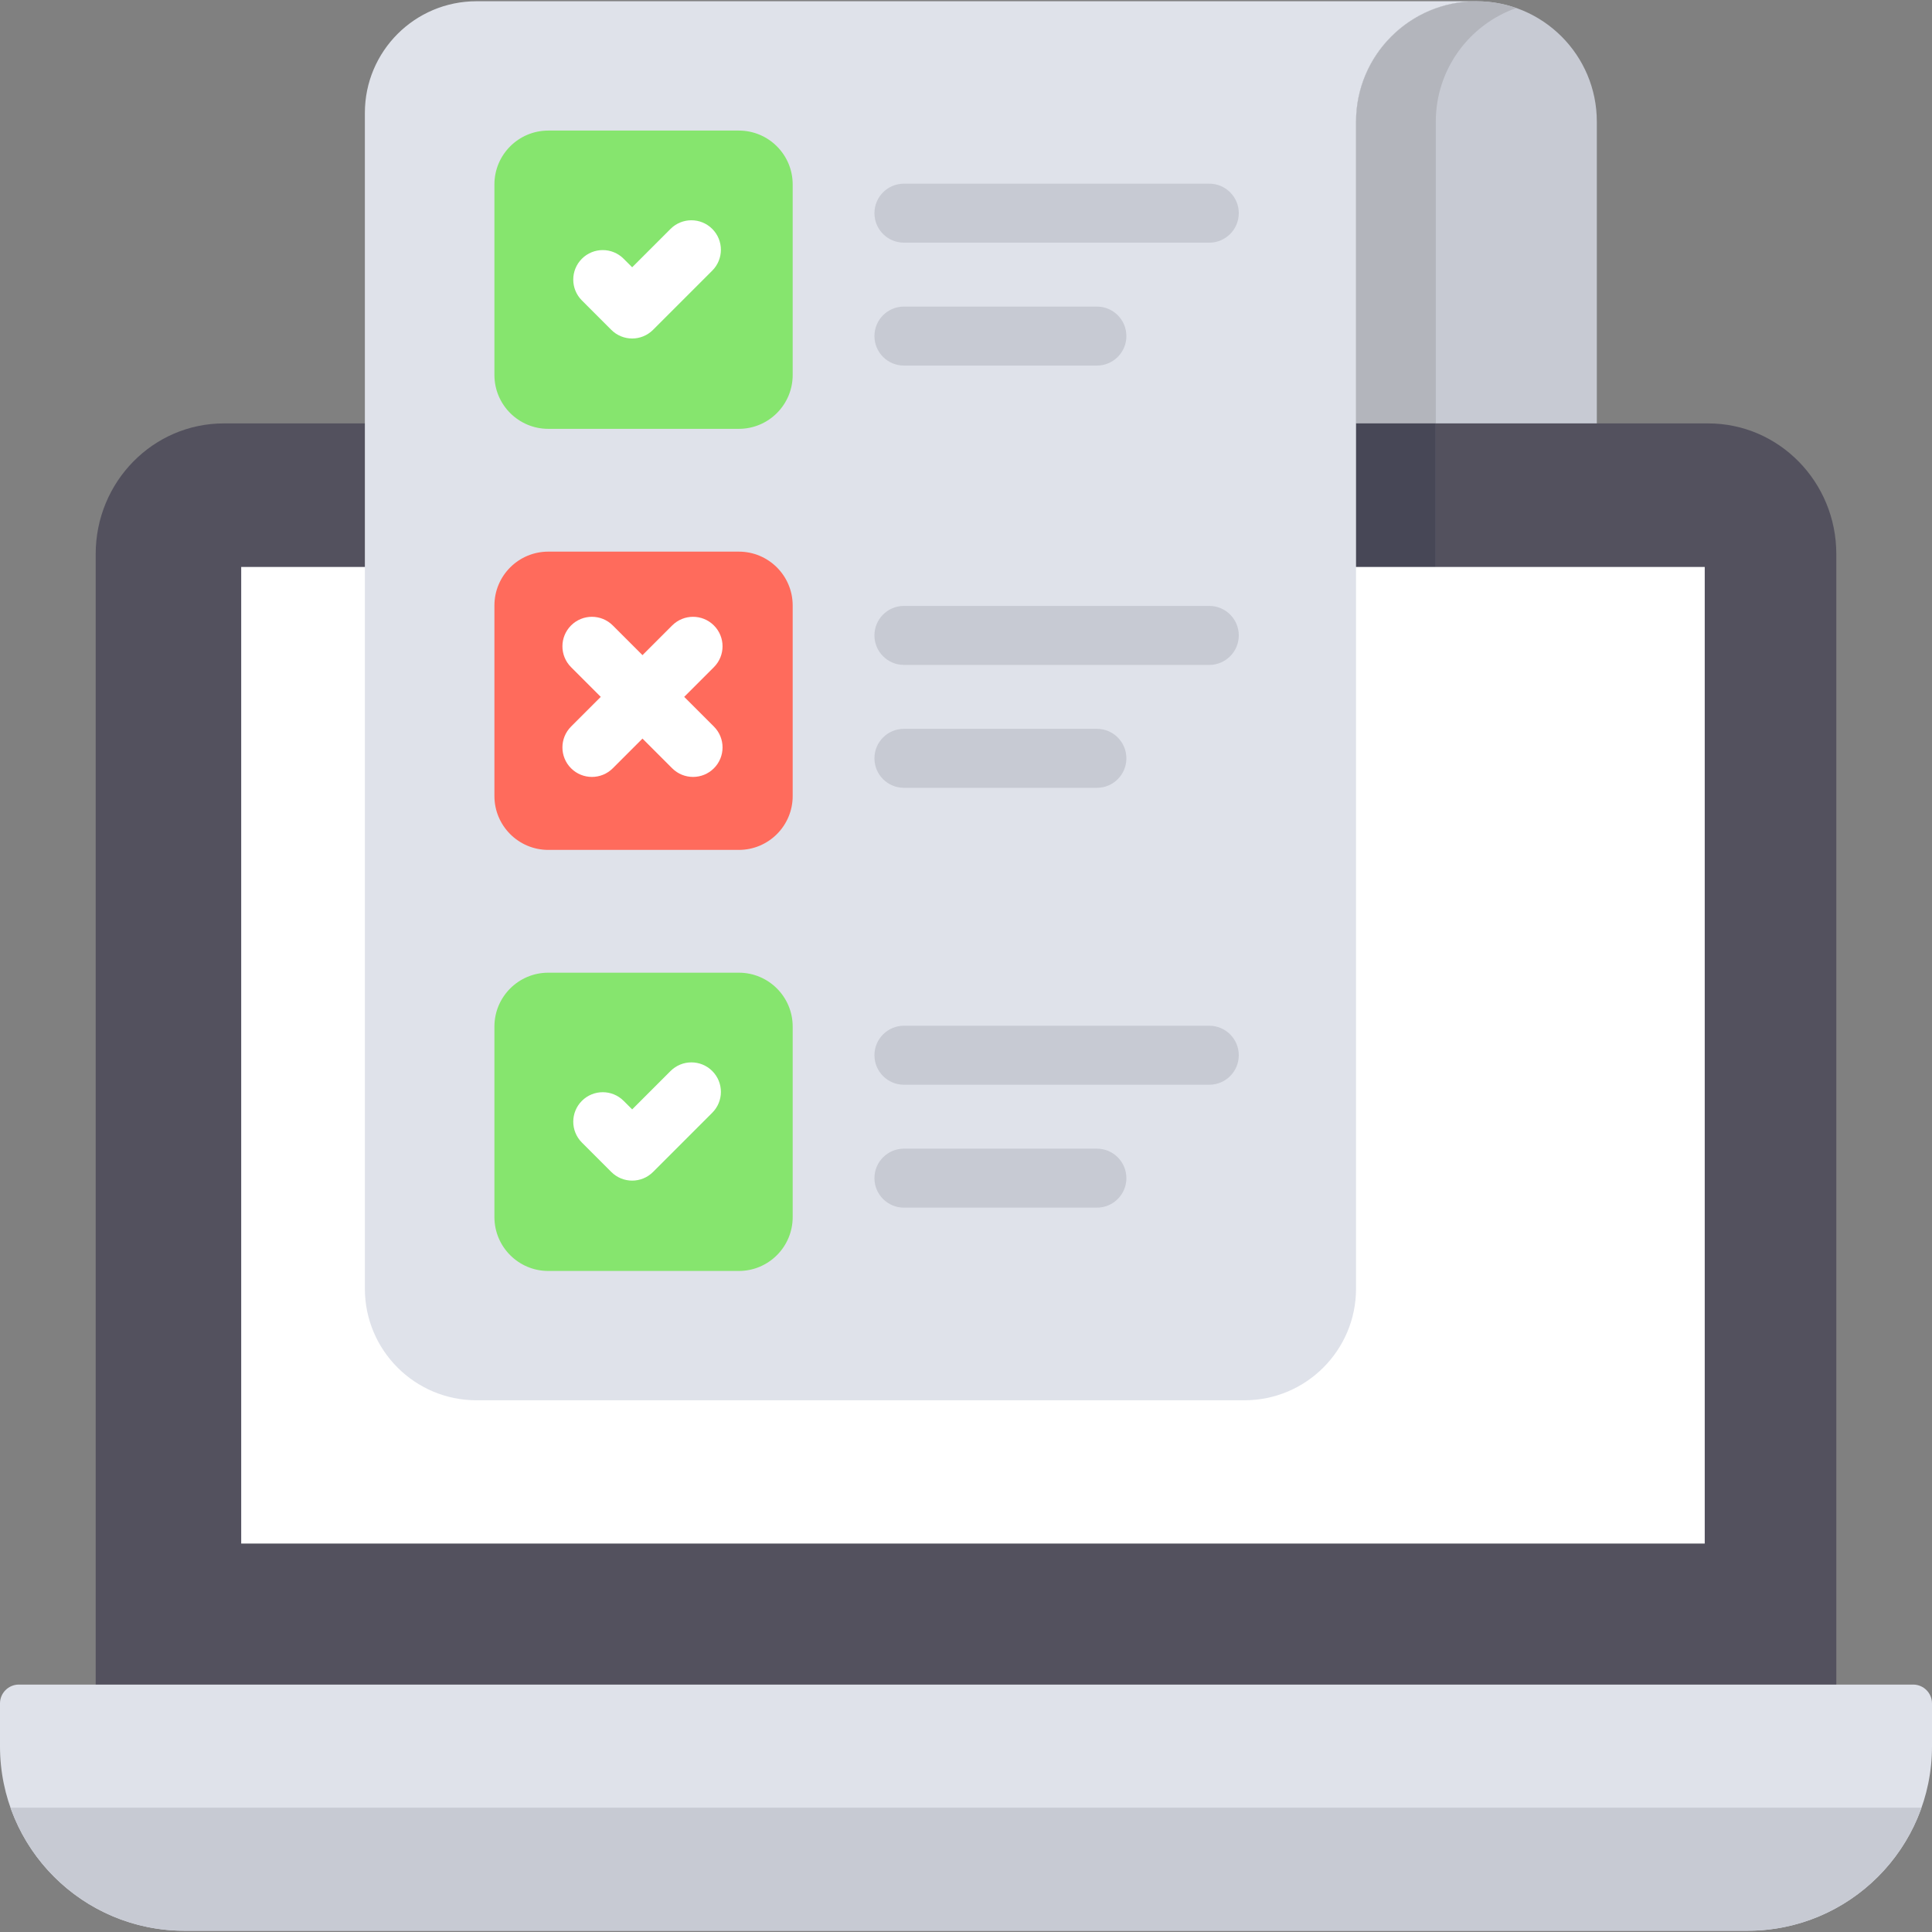 <?xml version="1.0" encoding="iso-8859-1"?>
<!-- Generator: Adobe Illustrator 19.0.0, SVG Export Plug-In . SVG Version: 6.00 Build 0)  -->
<svg version="1.1" id="Capa_1" xmlns="http://www.w3.org/2000/svg" xmlns:xlink="http://www.w3.org/1999/xlink" x="0px" y="0px"
	 viewBox="0 0 512 512" style="enable-background:new 0 0 512 512;" xml:space="preserve">
<rect x="0" y="0" width="512" height="512" fill="#808080" stroke="none"/>
<path style="fill:#C7CAD3;" d="M412.648,193.559h-42.756c-5.814,0-10.527-4.713-10.527-10.527V32.235
	c0-17.621,14.284-31.905,31.905-31.905l0,0c17.621,0,31.905,14.284,31.905,31.905v150.797
	C423.175,188.846,418.462,193.559,412.648,193.559z"/>
<path style="fill:#53515E;" d="M486.641,448.869V146.817c0-19.114-15.197-34.608-33.944-34.608H59.304
	c-18.747,0-33.944,15.495-33.944,34.608v301.85L486.641,448.869z"/>
<path style="fill:#DFE2EA;" d="M301.253,446.43L301.253,446.43c-38.353,0-54.059,0-90.781,0l0,0H5.002
	C2.24,446.43,0,448.669,0,451.432v11.349c0,27,21.888,48.888,48.888,48.888h414.224c27,0,48.888-21.888,48.888-48.888v-11.349
	c0-2.762-2.239-5.002-5.002-5.002H301.253z"/>
<path style="fill:#C7CAD3;" d="M2.784,479.049c6.705,19,24.81,32.619,46.104,32.619h414.224c21.295,0,39.4-13.62,46.104-32.619
	H301.253c-38.353,0-54.059,0-90.781,0H2.784z"/>
<path style="fill:#B3B5BC;" d="M391.272,0.33h-0.005c-17.62,0.001-31.902,14.285-31.902,31.905v150.797
	c0,5.814,4.713,10.527,10.527,10.527h10.61v-10.527V32.235l0,0c0-13.915,8.912-25.743,21.337-30.105
	C398.531,0.968,394.977,0.33,391.272,0.33z"/>
<path style="fill:#474756;" d="M147.418,371.09h203.498c16.34,0,29.585-13.246,29.585-29.585V183.033v-70.824H117.833v229.296
	C117.833,357.844,131.079,371.09,147.418,371.09z"/>
<rect x="63.922" y="150.249" style="fill:#FFFFFF;" width="387.85" height="258.81"/>
<path style="fill:#DFE2EA;" d="M359.365,32.235c0-17.621,14.284-31.905,31.905-31.905H126.281c-16.34,0-29.586,13.246-29.586,29.585
	v311.589c0,16.34,13.246,29.585,29.586,29.585h203.498c16.34,0,29.585-13.246,29.585-29.585V183.033V32.235H359.365z"/>
<path style="fill:#86E56E;" d="M195.796,113.647H145.3c-7.883,0-14.274-6.391-14.274-14.274V48.877
	c0-7.883,6.391-14.274,14.274-14.274h50.496c7.883,0,14.274,6.391,14.274,14.274v50.496
	C210.07,107.257,203.679,113.647,195.796,113.647z"/>
<path style="fill:#FF6B5C;" d="M195.796,225.232H145.3c-7.883,0-14.274-6.391-14.274-14.274v-50.496
	c0-7.883,6.391-14.274,14.274-14.274h50.496c7.883,0,14.274,6.391,14.274,14.274v50.496
	C210.07,218.841,203.679,225.232,195.796,225.232z"/>
<path style="fill:#86E56E;" d="M195.796,336.817H145.3c-7.883,0-14.274-6.391-14.274-14.274v-50.496
	c0-7.883,6.391-14.274,14.274-14.274h50.496c7.883,0,14.274,6.391,14.274,14.274v50.496
	C210.07,330.426,203.679,336.817,195.796,336.817z"/>
<g>
	<path style="fill:#FFFFFF;" d="M162.002,87.415c1.526,1.526,3.527,2.29,5.528,2.29s4.001-0.763,5.528-2.29l15.697-15.697
		c3.053-3.053,3.053-8.003,0-11.055c-3.053-3.053-8.003-3.053-11.055,0l-10.17,10.168l-2.266-2.266
		c-3.053-3.053-8.003-3.053-11.055,0c-3.053,3.053-3.053,8.003,0,11.055L162.002,87.415z"/>
	<path style="fill:#FFFFFF;" d="M177.7,283.833l-10.169,10.169l-2.266-2.266c-3.053-3.053-8.003-3.053-11.055,0
		c-3.053,3.053-3.053,8.003,0,11.055l7.794,7.794c1.526,1.526,3.527,2.29,5.528,2.29s4.001-0.763,5.528-2.29l15.697-15.697
		c3.053-3.053,3.053-8.003,0-11.056C185.702,280.78,180.752,280.78,177.7,283.833z"/>
	<path style="fill:#FFFFFF;" d="M181.32,184.677l7.871-7.871c3.053-3.053,3.053-8.003,0-11.055c-3.053-3.053-8.003-3.053-11.055,0
		l-7.871,7.871l-7.871-7.871c-3.052-3.054-8.002-3.053-11.055,0s-3.053,8.003,0,11.055l7.871,7.871l-7.871,7.871
		c-3.053,3.053-3.053,8.003,0,11.055c1.526,1.526,3.527,2.29,5.528,2.29s4.001-0.763,5.528-2.29l7.871-7.871l7.871,7.871
		c1.526,1.527,3.527,2.29,5.528,2.29c2,0,4.001-0.763,5.528-2.29c3.053-3.053,3.053-8.003,0-11.055L181.32,184.677z"/>
</g>
<g>
	<path style="fill:#C7CAD3;" d="M320.473,64.309h-80.92c-4.317,0-7.818-3.5-7.818-7.818s3.5-7.818,7.818-7.818h80.92
		c4.317,0,7.818,3.5,7.818,7.818S324.79,64.309,320.473,64.309z"/>
	<path style="fill:#C7CAD3;" d="M290.687,96.882h-51.134c-4.317,0-7.818-3.5-7.818-7.818s3.5-7.818,7.818-7.818h51.134
		c4.317,0,7.818,3.5,7.818,7.818S295.004,96.882,290.687,96.882z"/>
	<path style="fill:#C7CAD3;" d="M320.473,176.208h-80.92c-4.317,0-7.818-3.5-7.818-7.818c0-4.317,3.5-7.818,7.818-7.818h80.92
		c4.317,0,7.818,3.5,7.818,7.818C328.29,172.708,324.79,176.208,320.473,176.208z"/>
	<path style="fill:#C7CAD3;" d="M290.687,208.781h-51.134c-4.317,0-7.818-3.5-7.818-7.818c0-4.317,3.5-7.818,7.818-7.818h51.134
		c4.317,0,7.818,3.5,7.818,7.818C298.504,205.281,295.004,208.781,290.687,208.781z"/>
	<path style="fill:#C7CAD3;" d="M320.473,287.467h-80.92c-4.317,0-7.818-3.5-7.818-7.818c0-4.317,3.5-7.818,7.818-7.818h80.92
		c4.317,0,7.818,3.5,7.818,7.818C328.29,283.967,324.79,287.467,320.473,287.467z"/>
	<path style="fill:#C7CAD3;" d="M290.687,320.041h-51.134c-4.317,0-7.818-3.5-7.818-7.818s3.5-7.818,7.818-7.818h51.134
		c4.317,0,7.818,3.5,7.818,7.818S295.004,320.041,290.687,320.041z"/>
</g>
<g>
</g>
<g>
</g>
<g>
</g>
<g>
</g>
<g>
</g>
<g>
</g>
<g>
</g>
<g>
</g>
<g>
</g>
<g>
</g>
<g>
</g>
<g>
</g>
<g>
</g>
<g>
</g>
<g>
</g>
</svg>
